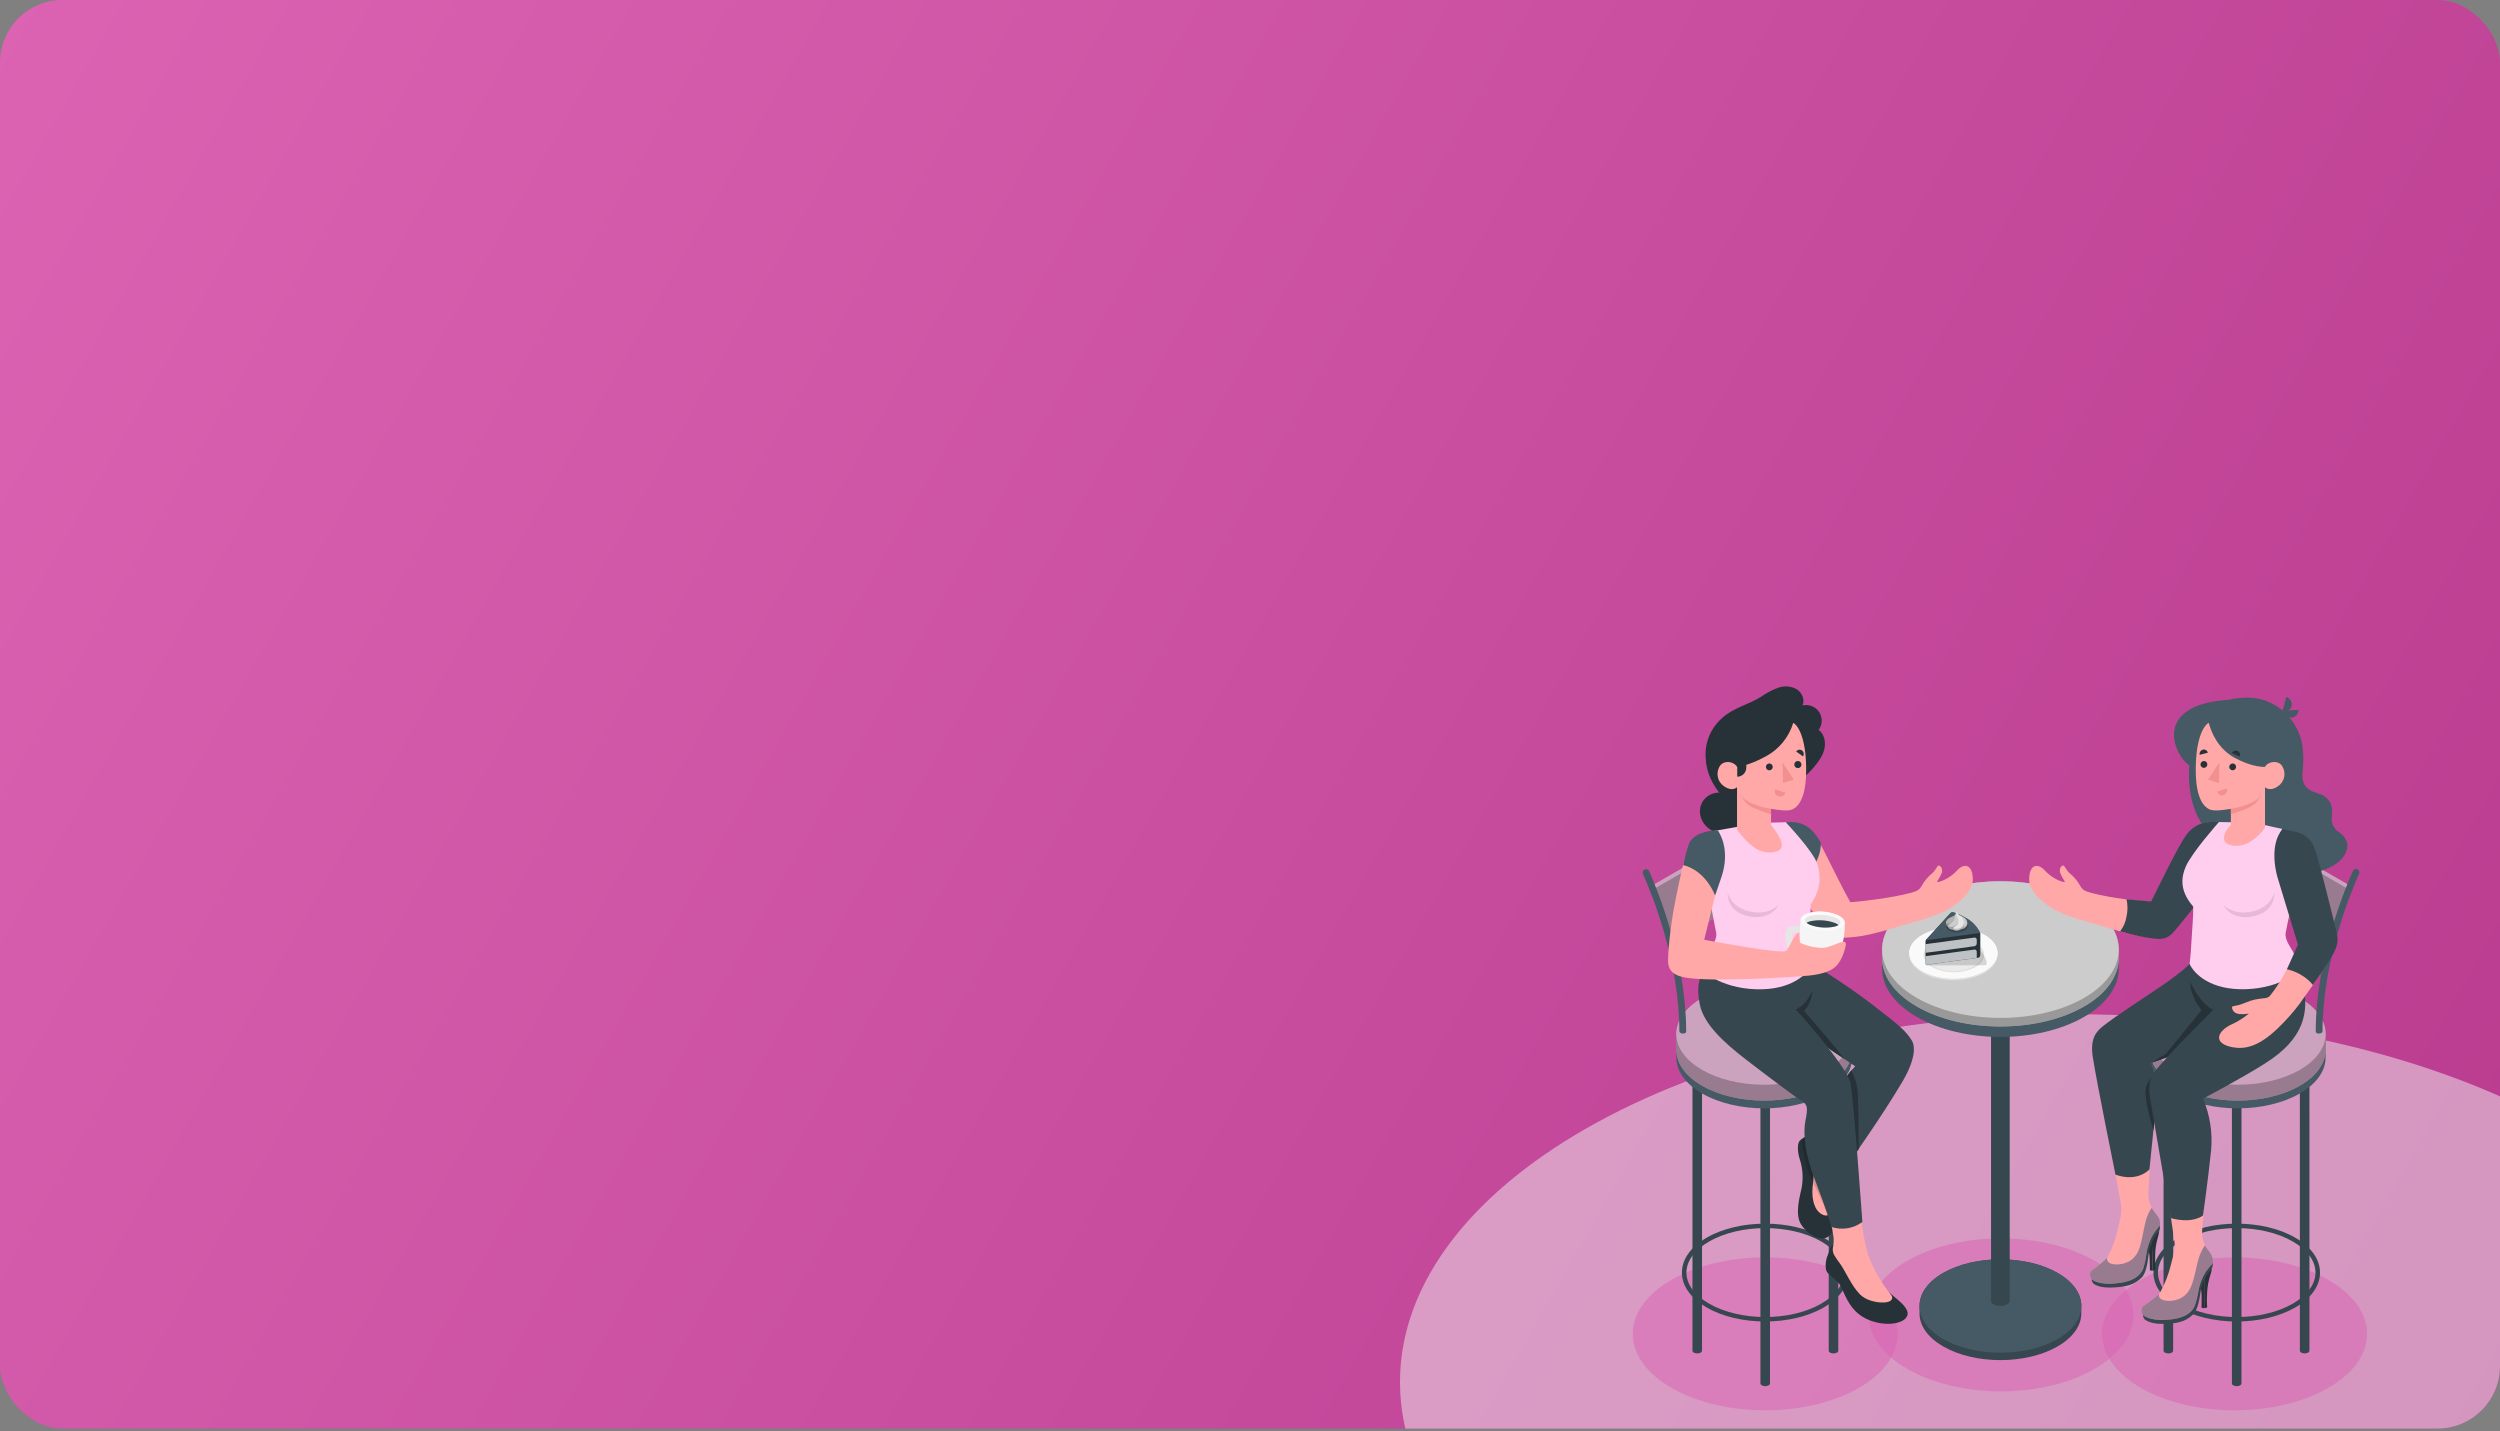 <svg width="800" height="458" viewBox="0 0 800 458" fill="none" xmlns="http://www.w3.org/2000/svg">
<rect x="0" y="0" width="800" height="458" fill="#808080" stroke="none"/>
<g clip-path="url(#clip0_1884_24915)">
<rect width="800" height="457.143" rx="20" fill="url(#paint0_linear_1884_24915)"/>
<path opacity="0.5" d="M664 560C783.293 560 880 507.298 880 442.286C880 377.274 783.293 324.572 664 324.572C544.706 324.572 448 377.274 448 442.286C448 507.298 544.706 560 664 560Z" fill="#F0F0F0"/>
<path opacity="0.5" d="M564.868 451.301C588.28 451.301 607.259 440.346 607.259 426.832C607.259 413.318 588.28 402.363 564.868 402.363C541.456 402.363 522.477 413.318 522.477 426.832C522.477 440.346 541.456 451.301 564.868 451.301Z" fill="#DA62B2"/>
<path opacity="0.5" d="M715.061 451.301C738.473 451.301 757.453 440.346 757.453 426.832C757.453 413.318 738.473 402.363 715.061 402.363C691.649 402.363 672.67 413.318 672.67 426.832C672.67 440.346 691.649 451.301 715.061 451.301Z" fill="#DA62B2"/>
<path opacity="0.5" d="M640.298 445.225C663.71 445.225 682.689 434.27 682.689 420.756C682.689 407.242 663.71 396.287 640.298 396.287C616.885 396.287 597.906 407.242 597.906 420.756C597.906 434.27 616.885 445.225 640.298 445.225Z" fill="#DA62B2"/>
<path d="M658.45 407.343C648.336 401.543 631.936 401.543 621.822 407.343C616.747 410.243 614.246 414.086 614.246 417.914C614.246 418.313 614.246 420.009 614.246 420.466C614.319 424.236 616.842 427.984 621.815 430.855C631.929 436.699 648.329 436.699 658.443 430.855C663.438 427.955 665.961 424.2 666.019 420.415V417.856C665.997 414.05 663.474 410.251 658.45 407.343Z" fill="#37474F"/>
<path d="M621.824 428.484C611.717 422.648 611.717 413.179 621.824 407.343C631.931 401.507 648.338 401.543 658.452 407.343C668.565 413.143 668.558 422.648 658.452 428.484C648.345 434.321 631.938 434.328 621.824 428.484Z" fill="#455A64"/>
<path d="M643.109 416.036V321.857H637.135V416.036C637.118 416.325 637.191 416.613 637.344 416.858C637.497 417.104 637.724 417.295 637.991 417.406C638.647 417.739 639.372 417.912 640.108 417.912C640.844 417.912 641.569 417.739 642.225 417.406C642.498 417.301 642.731 417.112 642.89 416.865C643.049 416.619 643.126 416.329 643.109 416.036Z" fill="#37474F"/>
<path d="M666.905 291.748C652.122 283.214 628.154 283.214 613.371 291.748C605.975 296.018 602.285 301.608 602.285 307.205V309.96C602.285 315.55 605.975 321.147 613.371 325.41C628.154 333.95 652.122 333.95 666.905 325.41C674.3 321.147 677.991 315.55 677.991 309.96V307.205C677.991 301.608 674.3 296.018 666.905 291.748Z" fill="#455A64"/>
<path d="M666.905 288.413C652.122 279.879 628.154 279.879 613.371 288.413C605.975 292.683 602.285 298.273 602.285 303.87V306.618C602.285 312.215 605.975 317.805 613.371 322.075C628.154 330.608 652.122 330.608 666.905 322.075C674.3 317.805 677.991 312.215 677.991 306.618V303.87C677.991 298.273 674.3 292.683 666.905 288.413Z" fill="white"/>
<path opacity="0.4" d="M666.905 288.413C652.122 279.879 628.154 279.879 613.371 288.413C605.975 292.683 602.285 298.273 602.285 303.87V306.618C602.285 312.215 605.975 317.805 613.371 322.075C628.154 330.608 652.122 330.608 666.905 322.075C674.3 317.805 677.991 312.215 677.991 306.618V303.87C677.991 298.273 674.3 292.683 666.905 288.413Z" fill="black"/>
<path opacity="0.5" d="M640.137 325.729C661.047 325.729 677.997 315.942 677.997 303.87C677.997 291.797 661.047 282.011 640.137 282.011C619.228 282.011 602.277 291.797 602.277 303.87C602.277 315.942 619.228 325.729 640.137 325.729Z" fill="white"/>
<path d="M635.062 299.774C629.552 296.591 620.627 296.591 615.117 299.774V299.201C612.217 300.861 610.868 303.065 610.999 305.248C610.868 307.423 612.239 309.598 615.117 311.287C620.627 314.47 629.552 314.47 635.062 311.287C640.572 308.104 640.594 302.949 635.062 299.774Z" fill="#E0E0E0"/>
<path d="M635.062 299.201C640.572 302.376 640.572 307.538 635.062 310.714C629.552 313.889 620.627 313.897 615.117 310.714C609.607 307.531 609.607 302.376 615.117 299.201C620.627 296.025 629.574 296.018 635.062 299.201Z" fill="white"/>
<path d="M635.062 299.201C640.572 302.376 640.572 307.538 635.062 310.714C629.552 313.889 620.627 313.897 615.117 310.714C609.607 307.531 609.607 302.376 615.117 299.201C620.627 296.025 629.574 296.018 635.062 299.201Z" fill="#FAFAFA"/>
<path d="M618.387 301.572C614.603 303.747 614.603 307.299 618.387 309.489C622.172 311.678 628.305 311.664 632.09 309.489C635.874 307.314 635.874 303.761 632.09 301.572C628.305 299.382 622.136 299.389 618.387 301.572Z" fill="#E0E0E0"/>
<path d="M618.815 301.84C615.291 303.877 615.291 307.183 618.815 309.221C622.338 311.258 628.058 311.258 631.589 309.221C635.12 307.183 635.12 303.877 631.589 301.84C628.058 299.803 622.345 299.803 618.815 301.84Z" fill="#EBEBEB"/>
<path opacity="0.15" d="M616.168 308.162C616.168 308.539 616.204 308.945 616.559 308.945L635.047 308.879C635.816 308.879 635.924 308.401 635.562 307.226C635.199 306.052 633.206 302.477 630.139 301.803L616.168 308.162Z" fill="black"/>
<path d="M616.168 301.209V308.307C616.169 308.364 616.181 308.421 616.205 308.473C616.229 308.525 616.264 308.571 616.307 308.609C616.35 308.646 616.401 308.674 616.455 308.691C616.51 308.708 616.568 308.713 616.625 308.706L632.974 306.487C633.175 306.457 633.36 306.356 633.493 306.202C633.626 306.047 633.699 305.85 633.699 305.646V298.766C633.697 298.704 633.681 298.644 633.654 298.589C633.626 298.534 633.587 298.485 633.539 298.447L625.158 292.19C625 292.069 624.802 292.011 624.603 292.028C624.405 292.046 624.22 292.137 624.085 292.284L616.342 300.745C616.231 300.874 616.17 301.039 616.168 301.209Z" fill="#263238"/>
<path d="M628.907 293.589C627.73 292.91 626.489 292.349 625.202 291.914C625.02 291.855 624.826 291.848 624.641 291.896C624.456 291.943 624.288 292.043 624.158 292.182L616.313 300.759C616.302 300.77 616.294 300.785 616.292 300.8C616.289 300.816 616.292 300.832 616.299 300.846C616.307 300.86 616.319 300.871 616.333 300.877C616.347 300.884 616.363 300.886 616.379 300.883L633.416 298.577C633.706 298.577 633.706 298.737 633.706 298.737C633.705 298.604 633.678 298.474 633.627 298.352C632.594 296.307 630.942 294.64 628.907 293.589Z" fill="#455A64"/>
<g opacity="0.7">
<path d="M616.611 308.698L632.561 306.523V304.544C632.563 304.445 632.544 304.348 632.504 304.258C632.465 304.168 632.406 304.088 632.332 304.024C632.258 303.96 632.17 303.912 632.076 303.886C631.981 303.859 631.882 303.853 631.785 303.869L616.168 305.972V308.299C616.166 308.356 616.176 308.413 616.197 308.466C616.219 308.518 616.253 308.565 616.295 308.603C616.337 308.642 616.388 308.67 616.442 308.686C616.497 308.703 616.554 308.707 616.611 308.698Z" fill="white"/>
<path d="M631.785 302.789C631.997 302.757 632.192 302.65 632.334 302.489C632.476 302.327 632.556 302.12 632.56 301.905V300.701C632.563 300.603 632.544 300.506 632.504 300.416C632.464 300.326 632.405 300.246 632.331 300.182C632.257 300.117 632.17 300.07 632.075 300.043C631.981 300.017 631.882 300.011 631.785 300.027L616.168 302.13V304.906L631.785 302.789Z" fill="white"/>
</g>
<path opacity="0.2" d="M626.181 298.374C628.107 298.374 629.668 297.471 629.668 296.358C629.668 295.245 628.107 294.343 626.181 294.343C624.255 294.343 622.693 295.245 622.693 296.358C622.693 297.471 624.255 298.374 626.181 298.374Z" fill="black"/>
<path d="M627.037 292.871C627.717 293.108 628.345 293.475 628.886 293.951C629.196 294.237 629.406 294.614 629.487 295.027C629.568 295.44 629.515 295.869 629.335 296.25C629.166 296.58 628.91 296.858 628.595 297.054C628.279 297.249 627.916 297.355 627.545 297.359C627.68 296.639 627.666 295.898 627.501 295.184C627.226 294.089 627.037 292.871 627.037 292.871Z" fill="white"/>
<path opacity="0.2" d="M627.037 292.871C627.717 293.108 628.345 293.475 628.886 293.951C629.196 294.237 629.406 294.614 629.487 295.027C629.568 295.44 629.515 295.869 629.335 296.25C629.166 296.58 628.91 296.858 628.595 297.054C628.279 297.249 627.916 297.355 627.545 297.359C627.68 296.639 627.666 295.898 627.501 295.184C627.226 294.089 627.037 292.871 627.037 292.871Z" fill="black"/>
<path d="M625.637 292.813C625.376 293.183 624.455 293.393 623.839 293.792C623.337 294.034 622.948 294.46 622.751 294.981C622.646 295.285 622.654 295.617 622.772 295.916C622.891 296.215 623.112 296.462 623.396 296.612C624.121 296.938 625.484 295.822 625.637 295.416C625.71 294.55 625.71 293.679 625.637 292.813Z" fill="#9A4A4D"/>
<path d="M625.637 292.813C625.376 293.183 624.455 293.393 623.839 293.792C623.337 294.034 622.948 294.46 622.751 294.981C622.646 295.285 622.654 295.617 622.772 295.916C622.891 296.215 623.112 296.462 623.396 296.612C624.121 296.938 625.484 295.822 625.637 295.416C625.71 294.55 625.71 293.679 625.637 292.813Z" fill="white"/>
<path opacity="0.3" d="M625.637 292.813C625.376 293.183 624.455 293.393 623.839 293.792C623.337 294.034 622.948 294.46 622.751 294.981C622.646 295.285 622.654 295.617 622.772 295.916C622.891 296.215 623.112 296.462 623.396 296.612C624.121 296.938 625.484 295.822 625.637 295.416C625.71 294.55 625.71 293.679 625.637 292.813Z" fill="black"/>
<path d="M626.043 292.132C625.873 292.27 625.74 292.45 625.659 292.655C625.578 292.859 625.55 293.081 625.579 293.299C625.62 293.733 625.524 294.168 625.304 294.544C625.084 294.92 624.752 295.217 624.354 295.394C623.245 295.989 623.114 296.576 623.702 297.091C624.084 297.395 624.572 297.536 625.057 297.482C625.057 297.482 626.696 297.105 627.037 295.873C627.377 294.64 626.732 292.676 626.043 292.132Z" fill="white"/>
<path opacity="0.2" d="M626.043 292.132C625.873 292.27 625.74 292.45 625.659 292.655C625.578 292.859 625.55 293.081 625.579 293.299C625.62 293.733 625.524 294.168 625.304 294.544C625.084 294.92 624.752 295.217 624.354 295.394C623.245 295.989 623.114 296.576 623.702 297.091C624.084 297.395 624.572 297.536 625.057 297.482C625.057 297.482 626.696 297.105 627.037 295.873C627.377 294.64 626.732 292.676 626.043 292.132Z" fill="black"/>
<path d="M626.18 297.838C625.114 297.838 624.679 297.374 625.18 296.765C625.426 296.46 625.868 296.337 626.151 296.04C626.468 295.727 626.668 295.315 626.717 294.872C626.811 293.777 625.491 292.646 626.26 291.689C626.347 292.211 626.564 292.509 627.333 293.139C627.82 293.536 628.172 294.074 628.341 294.679C628.51 295.284 628.487 295.927 628.275 296.518C628.069 296.9 627.768 297.221 627.401 297.453C627.034 297.684 626.613 297.816 626.18 297.838Z" fill="white"/>
<path opacity="0.1" d="M626.18 297.838C625.114 297.838 624.679 297.374 625.18 296.765C625.426 296.46 625.868 296.337 626.151 296.04C626.468 295.727 626.668 295.315 626.717 294.872C626.811 293.777 625.491 292.646 626.26 291.689C626.347 292.211 626.564 292.509 627.333 293.139C627.82 293.536 628.172 294.074 628.341 294.679C628.51 295.284 628.487 295.927 628.275 296.518C628.069 296.9 627.768 297.221 627.401 297.453C627.034 297.684 626.613 297.816 626.18 297.838Z" fill="black"/>
<path opacity="0.2" d="M628.399 296.743C628.521 296.348 628.54 295.929 628.457 295.525C628.374 295.92 628.175 296.281 627.886 296.563C627.597 296.844 627.23 297.033 626.833 297.105C626.481 297.212 626.112 297.252 625.745 297.221C625.325 297.221 625.086 297.025 625.107 296.866L625.158 296.786L625.231 296.706L625.267 296.67L625.361 296.598H625.405L625.6 296.474L625.912 296.271L625.963 296.228C625.993 296.208 626.02 296.183 626.043 296.155L626.108 296.083C626.144 296.044 626.178 296.003 626.209 295.96L626.26 295.902C626.288 295.871 626.313 295.837 626.333 295.8C626.362 295.761 626.388 295.72 626.412 295.677C626.473 295.574 626.521 295.464 626.557 295.351C626.562 295.329 626.562 295.307 626.557 295.285C626.299 295.79 625.859 296.176 625.325 296.366C624.869 296.565 624.363 296.621 623.875 296.525C623.418 296.46 623.404 296.206 623.404 296.177C623.631 295.904 623.916 295.684 624.237 295.532C624.416 295.44 624.584 295.328 624.738 295.198C624.548 295.319 624.343 295.414 624.129 295.481C623.781 295.584 623.417 295.621 623.056 295.59C622.65 295.503 622.584 295.307 622.65 295.024C622.651 295.056 622.651 295.087 622.65 295.119C622.545 295.423 622.552 295.754 622.671 296.054C622.789 296.353 623.01 296.6 623.295 296.75C623.353 296.939 623.467 297.106 623.621 297.228C624.004 297.532 624.491 297.673 624.977 297.62C625.126 297.759 625.304 297.862 625.499 297.924C625.693 297.985 625.899 298.003 626.101 297.975C626.59 297.944 627.062 297.778 627.464 297.497C627.862 297.497 628.251 297.38 628.583 297.161C628.916 296.942 629.177 296.63 629.334 296.264C629.482 295.966 629.548 295.632 629.523 295.3C629.509 295.628 629.393 295.943 629.192 296.201C628.99 296.46 628.713 296.649 628.399 296.743Z" fill="black"/>
<path d="M717.273 442.586V349.401H714.213V442.586C714.201 442.738 714.238 442.89 714.317 443.02C714.396 443.151 714.515 443.252 714.655 443.311C714.992 443.484 715.365 443.575 715.743 443.575C716.121 443.575 716.494 443.484 716.83 443.311C716.971 443.252 717.089 443.151 717.169 443.02C717.248 442.89 717.285 442.738 717.273 442.586Z" fill="#37474F"/>
<path d="M739.022 432.117V342.796H735.956V432.117C735.943 432.268 735.978 432.42 736.056 432.55C736.134 432.68 736.251 432.782 736.391 432.842C736.729 433.01 737.101 433.098 737.478 433.098C737.855 433.098 738.228 433.01 738.566 432.842C738.709 432.786 738.83 432.685 738.913 432.554C738.995 432.424 739.033 432.271 739.022 432.117Z" fill="#37474F"/>
<path d="M692.34 432.117V342.796H695.406V432.117C695.419 432.268 695.384 432.42 695.306 432.55C695.228 432.68 695.111 432.782 694.971 432.842C694.634 433.01 694.261 433.098 693.884 433.098C693.507 433.098 693.134 433.01 692.796 432.842C692.653 432.786 692.532 432.685 692.449 432.554C692.367 432.424 692.329 432.271 692.34 432.117Z" fill="#37474F"/>
<path d="M735.95 321.865C724.959 315.521 707.145 315.521 696.154 321.865C690.659 325.033 687.918 329.195 687.918 333.349V338.424C687.918 342.586 690.659 346.74 696.154 349.915C707.145 356.259 724.959 356.259 735.95 349.915C741.445 346.74 744.186 342.586 744.186 338.424V333.349C744.186 329.195 741.445 325.033 735.95 321.865Z" fill="#455A64"/>
<path d="M735.95 319.385C724.959 313.041 707.145 313.041 696.154 319.385C690.659 322.554 687.918 326.715 687.918 330.869V335.945C687.918 340.106 690.659 344.26 696.154 347.436C707.145 353.78 724.959 353.78 735.95 347.436C741.445 344.26 744.186 340.106 744.186 335.945V330.869C744.186 326.715 741.445 322.554 735.95 319.385Z" fill="#FFCDEE"/>
<path opacity="0.4" d="M735.95 319.385C724.959 313.041 707.145 313.041 696.154 319.385C690.659 322.554 687.918 326.715 687.918 330.869V335.945C687.918 340.106 690.659 344.26 696.154 347.436C707.145 353.78 724.959 353.78 735.95 347.436C741.445 344.26 744.186 340.106 744.186 335.945V330.869C744.186 326.715 741.445 322.554 735.95 319.385Z" fill="black"/>
<path opacity="0.5" d="M716.048 347.117C731.588 347.117 744.185 339.843 744.185 330.87C744.185 321.896 731.588 314.622 716.048 314.622C700.508 314.622 687.91 321.896 687.91 330.87C687.91 339.843 700.508 347.117 716.048 347.117Z" fill="#FFCDEE"/>
<path d="M715.75 422.881C708.985 422.881 702.228 421.394 697.081 418.422C691.955 415.464 689.105 411.491 689.105 407.228C689.105 402.965 691.933 398.984 697.081 396.026C707.376 390.081 724.123 390.081 734.426 396.026C739.544 398.984 742.401 402.965 742.401 407.228C742.401 411.491 739.573 415.464 734.426 418.422C729.278 421.38 722.514 422.881 715.75 422.881ZM697.806 417.167C707.702 422.881 723.804 422.881 733.701 417.167C738.355 414.478 740.951 410.947 740.951 407.228C740.951 403.508 738.384 399.977 733.701 397.28C723.804 391.567 707.702 391.567 697.806 397.28C693.144 399.97 690.555 403.501 690.555 407.228C690.555 410.954 693.122 414.478 697.806 417.167Z" fill="#37474F"/>
<path d="M718.557 316.637C718.006 316.637 717.404 316.376 717.353 315.811C715.026 289.761 721.022 266.191 723.342 260.964C723.491 260.701 723.732 260.503 724.018 260.408C724.305 260.313 724.617 260.327 724.893 260.449C725.026 260.507 725.145 260.591 725.244 260.696C725.344 260.8 725.422 260.924 725.473 261.059C725.524 261.194 725.548 261.338 725.543 261.482C725.538 261.626 725.505 261.768 725.444 261.899C722.842 267.75 717.469 291.567 719.644 315.775C719.644 316.246 719.253 316.594 718.658 316.652L718.557 316.637Z" fill="#455A64"/>
<path d="M752.836 283.94L723.516 267.011L722.32 267.736C720.806 273.642 719.683 279.641 718.956 285.694C718.936 285.837 718.96 285.982 719.023 286.111C719.086 286.24 719.187 286.347 719.311 286.419L746.057 301.862L747.253 301.137C748.812 294.561 752.836 283.94 752.836 283.94Z" fill="#FFCDEE"/>
<path opacity="0.4" d="M752.836 283.94L723.516 267.011L722.32 267.736C720.806 273.642 719.683 279.641 718.956 285.694C718.936 285.837 718.96 285.982 719.023 286.111C719.086 286.24 719.187 286.347 719.311 286.419L746.057 301.862L747.253 301.137C748.812 294.561 752.836 283.94 752.836 283.94Z" fill="black"/>
<path opacity="0.5" d="M722.34 267.707L723.536 267.011L752.834 283.925L751.645 284.621L722.34 267.707Z" fill="#FFCDEE"/>
<path d="M742.119 330.746C741.517 330.746 741.031 330.529 741.031 330.123C741.031 307.234 750.123 284.998 752.907 278.734C752.963 278.601 753.045 278.48 753.149 278.378C753.252 278.277 753.375 278.198 753.509 278.144C753.644 278.091 753.788 278.065 753.932 278.068C754.077 278.071 754.22 278.103 754.352 278.162C754.484 278.221 754.603 278.305 754.702 278.411C754.801 278.516 754.878 278.641 754.929 278.776C754.979 278.912 755.002 279.056 754.996 279.201C754.99 279.346 754.955 279.488 754.893 279.619C752.153 285.788 743.185 307.662 743.206 330.123C743.206 330.34 742.721 330.746 742.119 330.746Z" fill="#455A64"/>
<path d="M749.447 267.061C748.875 266.539 748.186 266.148 747.62 265.611C746.818 264.84 746.306 263.816 746.17 262.711C746.025 261.486 746.344 260.253 746.265 259.028C746.198 258.228 745.962 257.452 745.574 256.749C745.185 256.047 744.652 255.435 744.01 254.954C742.596 253.888 740.82 253.808 739.326 252.924C738.398 252.397 737.653 251.597 737.195 250.633C736.743 249.379 736.623 248.031 736.847 246.718C737.169 243.921 737.127 241.094 736.724 238.307C736.15 235.095 734.734 232.093 732.62 229.607C730.877 227.479 728.654 225.794 726.133 224.691C723.612 223.589 720.866 223.099 718.12 223.263L716.619 223.372C714.168 223.539 711.782 224.231 709.623 225.402L708.84 225.852C708.794 225.887 708.746 225.919 708.695 225.946C708.419 226.113 708.151 226.294 707.883 226.483C707.614 226.671 707.353 226.874 707.092 227.084C704.127 229.47 702.924 232.703 702.017 236.509C700.328 242.628 699.451 251.561 702.431 259.376C704.279 264.227 707.854 268.272 711.493 271.252C720.773 278.879 737.282 282.852 747.084 276.726C750.535 274.558 752.927 270.222 749.447 267.061Z" fill="#455A64"/>
<path d="M713.364 223.93C705.287 224.401 698.088 226.627 696.123 232.297C694.159 237.966 699.067 245.347 702.01 245.347C706.194 245.34 713.364 223.93 713.364 223.93Z" fill="#455A64"/>
<path d="M705.39 418.632L704.498 418.487C704.498 415.674 704.716 413.107 704.049 411.773L705.39 408.351V418.632Z" fill="#263238"/>
<path d="M707.819 405.894C707.579 407.815 706.448 409.765 706.289 413.557C706.167 415.171 706.167 416.793 706.289 418.407L705.354 418.632V408.351L707.819 405.894Z" fill="#263238"/>
<path d="M685.705 420.771C685.752 421.291 685.957 421.784 686.292 422.184C686.771 422.561 688.286 423.837 693.238 423.634C698.19 423.431 699.937 422.257 701.663 420.734C703.388 419.212 703.91 415.188 704.2 413.281C704.766 409.598 706.375 407.691 707.825 405.857C708.076 405.249 708.141 404.581 708.014 403.936C708.014 403.936 703.932 403.624 702.069 408.119C700.205 412.614 698.712 417.834 694.688 418.994C691.741 419.803 688.738 420.397 685.705 420.771Z" fill="#37474F"/>
<path d="M688.302 416.515C686.765 417.791 685.612 418.349 685.713 419.56C685.815 420.77 687.091 421.343 688.113 421.677C690.52 422.452 693.282 422.206 695.718 421.822C698.154 421.437 700.895 420.372 701.982 418.052C702.27 417.372 702.479 416.662 702.606 415.935C702.99 413.524 703.662 411.168 704.607 408.916C704.989 407.971 705.463 407.066 706.021 406.212C706.681 405.306 707.471 404.32 707.616 403.167C707.732 402.21 707.021 400.84 706.086 399.361C705.026 397.701 704.535 395.742 704.687 393.778L705.412 385.078L694.37 387.478L695.82 397.251C696.197 399.81 695.225 402.507 694.624 404.958C693.952 407.687 692.954 410.326 691.651 412.817C691.344 413.458 690.948 414.054 690.477 414.586C689.798 415.279 689.071 415.924 688.302 416.515Z" fill="#FFA8A7"/>
<path d="M707.435 401.173C706.833 400.216 706.101 399.484 705.601 398.498C705.109 399.112 704.709 399.793 704.411 400.521C703.114 402.971 702.795 406.85 701.511 410.671C700.554 413.571 699.017 415.021 696.929 415.797C695.622 416.261 694.218 416.391 692.848 416.174C690.288 415.768 690.926 413.933 690.926 413.933C690.317 414.738 687.519 416.834 685.974 417.863C684.996 418.516 685.112 419.937 685.713 420.763C686.438 421.394 688.824 422.938 694.979 422.177C700.446 421.495 701.772 419.009 702.309 417.885C702.885 416.237 703.3 414.537 703.549 412.81C703.891 410.906 704.576 409.081 705.571 407.423C705.685 407.228 705.808 407.039 705.941 406.857C706.318 406.321 706.761 405.734 707.261 405.154C707.652 404.697 707.986 404.487 708.08 404.052C708.168 403.553 708.156 403.042 708.045 402.548C707.934 402.054 707.727 401.587 707.435 401.173Z" fill="#FFCDEE"/>
<path opacity="0.4" d="M707.435 401.173C706.833 400.216 706.101 399.484 705.601 398.498C705.109 399.112 704.709 399.793 704.411 400.521C703.114 402.971 702.795 406.85 701.511 410.671C700.554 413.571 699.017 415.021 696.929 415.797C695.622 416.261 694.218 416.391 692.848 416.174C690.288 415.768 690.926 413.933 690.926 413.933C690.317 414.738 687.519 416.834 685.974 417.863C684.996 418.516 685.112 419.937 685.713 420.763C686.438 421.394 688.824 422.938 694.979 422.177C700.446 421.495 701.772 419.009 702.309 417.885C702.885 416.237 703.3 414.537 703.549 412.81C703.891 410.906 704.576 409.081 705.571 407.423C705.685 407.228 705.808 407.039 705.941 406.857C706.318 406.321 706.761 405.734 707.261 405.154C707.652 404.697 707.986 404.487 708.08 404.052C708.168 403.553 708.156 403.042 708.045 402.548C707.934 402.054 707.727 401.587 707.435 401.173Z" fill="black"/>
<path d="M688.874 406.633L687.975 406.51C687.896 403.704 688.033 401.13 687.33 399.818L688.57 396.359L688.874 406.633Z" fill="#263238"/>
<path d="M690.963 393.829C690.782 395.75 689.701 397.737 689.658 401.536C689.583 403.151 689.629 404.77 689.796 406.379L688.875 406.633L688.57 396.359L690.963 393.829Z" fill="#263238"/>
<path d="M669.291 409.366C669.353 409.886 669.573 410.374 669.922 410.765C670.408 411.128 671.959 412.302 676.896 411.969C681.834 411.635 683.566 410.461 685.241 408.902C686.916 407.343 687.329 403.298 687.561 401.384C688.018 397.686 689.541 395.729 690.962 393.858C691.197 393.245 691.242 392.576 691.092 391.937C691.092 391.937 687.003 391.741 685.292 396.287C683.581 400.833 682.218 406.096 678.23 407.387C675.303 408.264 672.315 408.925 669.291 409.366Z" fill="#37474F"/>
<path d="M671.764 405.016C670.264 406.336 669.125 406.923 669.27 408.127C669.415 409.33 670.72 409.874 671.721 410.171C674.157 410.896 676.905 410.555 679.326 410.106C681.748 409.656 684.466 408.482 685.481 406.155C685.751 405.466 685.939 404.748 686.04 404.016C686.358 401.596 686.964 399.223 687.845 396.947C688.196 395.99 688.64 395.069 689.172 394.199C689.81 393.271 690.578 392.263 690.68 391.111C690.774 390.146 690.02 388.798 689.049 387.355V387.319C687.939 385.695 687.391 383.752 687.49 381.787L687.939 373.036L676.977 375.755L678.703 385.477C679.159 388.029 678.26 390.755 677.731 393.22C677.143 395.981 676.22 398.659 674.983 401.196C674.698 401.844 674.322 402.45 673.867 402.994C673.214 403.716 672.512 404.392 671.764 405.016Z" fill="#FFA8A7"/>
<path d="M690.44 389.117C689.759 388.278 689.123 387.405 688.534 386.5C688.058 387.124 687.677 387.815 687.403 388.551C686.177 391.031 685.953 394.924 684.807 398.796C683.937 401.696 682.444 403.247 680.385 404.052C679.089 404.555 677.688 404.724 676.31 404.545C673.736 404.212 674.316 402.37 674.316 402.37C673.729 403.196 671.003 405.379 669.488 406.445C668.523 407.119 668.676 408.54 669.306 409.345C670.031 409.954 672.482 411.433 678.608 410.49C684.053 409.656 685.307 407.126 685.815 405.988C686.342 404.318 686.706 402.602 686.902 400.862C687.187 398.951 687.819 397.108 688.766 395.424C688.889 395.214 689.005 395.018 689.121 394.844C689.483 394.301 689.911 393.699 690.397 393.104C690.774 392.64 691.071 392.423 691.18 391.981C691.251 391.478 691.222 390.966 691.096 390.475C690.969 389.984 690.746 389.522 690.44 389.117Z" fill="#FFCDEE"/>
<path opacity="0.4" d="M690.44 389.117C689.759 388.278 689.123 387.405 688.534 386.5C688.058 387.124 687.677 387.815 687.403 388.551C686.177 391.031 685.953 394.924 684.807 398.796C683.937 401.696 682.444 403.247 680.385 404.052C679.089 404.555 677.688 404.724 676.31 404.545C673.736 404.212 674.316 402.37 674.316 402.37C673.729 403.196 671.003 405.379 669.488 406.445C668.523 407.119 668.676 408.54 669.306 409.345C670.031 409.954 672.482 411.433 678.608 410.49C684.053 409.656 685.307 407.126 685.815 405.988C686.342 404.318 686.706 402.602 686.902 400.862C687.187 398.951 687.819 397.108 688.766 395.424C688.889 395.214 689.005 395.018 689.121 394.844C689.483 394.301 689.911 393.699 690.397 393.104C690.774 392.64 691.071 392.423 691.18 391.981C691.251 391.478 691.222 390.966 691.096 390.475C690.969 389.984 690.746 389.522 690.44 389.117Z" fill="black"/>
<path d="M736.724 313.81C735.979 310.742 734.838 307.783 733.331 305.008C722.826 310.004 712.27 309.859 701.685 306.458C702.062 307.611 699.176 310.308 691.535 315.593C685.995 319.414 677.353 324.881 673.119 328.245C670.944 329.949 668.733 332.145 669.697 338.308C671.002 346.653 676.947 375.885 676.947 375.885C684.139 378.445 687.822 374.196 687.822 374.196C687.822 374.196 688.953 363.06 689.867 354.091C690.781 345.123 688.228 340.15 688.228 340.15C688.228 340.15 709.116 332.675 717.272 330.993C730.932 328.165 738.522 326.447 736.724 313.81Z" fill="#37474F"/>
<path d="M700.917 314.274C700.917 314.274 704.107 321.386 708.319 323.134L693.544 338.315L688.266 340.164L693.145 337.17L704.477 323.221C704.477 323.221 700.874 319.175 700.917 314.274Z" fill="#263238"/>
<path d="M686.982 353.28C687.537 356.142 688.251 358.971 689.12 361.755C689.381 359.225 689.65 356.578 689.903 354.099C690.181 351.515 690.166 348.907 689.86 346.327L688.475 344.797C686.88 346.899 685.967 348.154 686.982 353.28Z" fill="#263238"/>
<path d="M736.753 313.984C736.757 313.926 736.757 313.868 736.753 313.81C736.007 310.742 734.866 307.783 733.359 305.008C722.854 310.004 712.298 309.859 701.713 306.458C701.553 307.698 701.865 310.083 702.438 312.788C703.939 320.64 708.289 323.134 708.289 323.134C701.959 329.347 693.361 338.127 689.438 342.948C688.358 344.289 687.314 347.052 687.945 350.923C689.315 359.261 694.622 389.798 694.622 389.798C701.836 391.734 704.975 388.935 704.975 388.935C704.975 388.935 706.65 376.973 707.564 368.004C708.058 362.394 707.169 356.748 704.975 351.561C704.975 351.561 717.511 344.971 725.073 340.135C736.927 332.573 739.348 324.257 736.753 313.984Z" fill="#37474F"/>
<path d="M709.167 263.124C703.164 262.936 700.568 265.125 696.791 272.549C693.847 278.35 690.926 284.483 688.497 288.71C682.646 288.268 671.604 286.745 667.522 285.172C666.761 284.878 666.13 284.319 665.746 283.599C664.864 281.97 663.666 280.533 662.223 279.372C661.041 278.321 660.773 276.95 660.185 276.979C659.598 277.008 658.909 277.936 659.221 279.27C659.661 280.299 660.193 281.287 660.809 282.221C659.852 282.417 656.531 280.945 654.45 278.654C651.688 275.609 649.035 277.088 649.375 282.17C649.484 283.99 652.08 288.608 659.047 291.929C661.69 293.081 664.42 294.024 667.211 294.749C674.461 296.874 681.646 299.259 686.88 299.788C690.94 300.201 693.173 300.513 696.117 297.251C704.665 287.637 707.956 278.864 711.675 272.6L709.167 263.124Z" fill="#FFA8A7"/>
<path d="M710.067 263.059C706.55 262.835 704.056 263.284 701.975 264.821C699.895 266.358 699.075 267.83 696.98 271.535C694.885 275.239 688.367 288.493 688.367 288.493L680.501 287.768C680.894 289.556 680.894 291.409 680.501 293.198C680.244 294.965 679.527 296.633 678.42 298.034C678.42 298.034 683.437 299.484 686.808 299.991C691.564 300.716 693.239 301.035 696.088 297.657C698.938 294.278 709.443 281.04 709.443 281.04L710.067 263.059Z" fill="#37474F"/>
<path d="M732.548 302.507C731.924 301.514 731.156 299.737 731.424 298.461C731.83 296.584 732.874 291.03 732.874 291.03L730.916 282.765C730.523 281.431 730.218 280.072 730.003 278.698C729.01 275.123 728.125 268.772 730.394 265.285L726.139 264.342C722.119 263.395 717.992 262.98 713.864 263.11L710.051 263.059C710.051 263.059 701.249 272.97 699.4 277.414C698.342 279.974 696.971 284.599 701.8 290.051C701.931 293.147 701.401 298.222 701.3 300.687C701.198 303.152 700.974 306.168 700.662 308.445C702.112 311.635 707.339 316.906 718.686 316.543C730.445 316.166 736.086 310.293 736.086 310.293C735.284 307.542 734.093 304.92 732.548 302.507Z" fill="#FFCDEE"/>
<path opacity="0.1" d="M711.43 289.536C711.43 289.536 714.446 293.009 720.579 291.711C726.713 290.414 727.742 285.737 727.742 285.737C727.742 285.737 728.344 291.711 721.014 293.212C713.684 294.713 711.43 289.536 711.43 289.536Z" fill="black"/>
<path d="M747.585 299.89C746.469 294.764 744.156 285.955 741.829 276.82C739.313 266.945 736.986 266.858 730.954 265.742C726.415 271.303 730.954 284.295 730.954 284.295L736.137 302.239C732.86 308.039 730.156 314.107 726.357 318.682C725.705 319.472 724.53 319.407 723.508 319.552C720.775 319.842 719.752 320.422 717.367 321.306C715.504 321.995 714.293 321.807 714.257 322.3C714.213 322.93 714.677 324.214 716.432 324.475C717.504 324.577 718.585 324.529 719.644 324.33C717.991 325.727 716.151 326.886 714.177 327.774C709.486 329.949 707.956 333.907 714.445 335.118C718.36 335.843 722.725 334.937 728.75 329.195C731.331 326.748 733.702 324.09 735.84 321.248C741.169 313.832 748.281 304.145 747.585 299.89Z" fill="#FFA8A7"/>
<path d="M730.409 265.285C733.686 265.909 736.347 266.452 737.696 267.46C739.044 268.468 739.871 269.215 741.031 272.535C742.191 275.856 747.251 296.265 747.628 298.041C748.005 299.817 748.592 301.391 746.852 304.842C745.112 308.293 740.117 315.202 740.117 315.202C740.117 315.202 737.601 311.526 731.808 310.163L735.346 302.297L728.821 280.822C728.821 280.822 725.689 270.81 730.409 265.285Z" fill="#37474F"/>
<path d="M731.605 223.039L730.416 227.599C730.712 227.691 731.023 227.723 731.331 227.692C731.639 227.661 731.938 227.568 732.209 227.418C732.48 227.268 732.718 227.065 732.908 226.821C733.098 226.576 733.237 226.296 733.316 225.997C733.465 225.378 733.37 224.726 733.051 224.176C732.733 223.625 732.215 223.218 731.605 223.039Z" fill="#455A64"/>
<path d="M735.521 227.186L730.809 227.36C730.805 227.669 730.863 227.976 730.981 228.261C731.099 228.547 731.274 228.806 731.495 229.022C731.716 229.239 731.979 229.408 732.267 229.519C732.555 229.631 732.863 229.683 733.172 229.672C733.809 229.641 734.409 229.364 734.846 228.901C735.284 228.437 735.526 227.823 735.521 227.186Z" fill="#455A64"/>
<path d="M706.774 231.289C704.831 232.442 702.424 237.328 702.663 247.573C702.866 256.273 705.679 258.404 707.093 259.021C708.507 259.637 711.233 259.26 713.879 258.825V264.03C713.879 264.03 711.45 266.155 711.704 268.547C711.958 270.94 716.996 271.498 720.404 269.164C723.812 266.829 724.805 264.727 724.805 264.727V251.901C724.805 251.901 726.255 253.438 728.821 251.684C729.378 251.331 729.854 250.866 730.221 250.318C730.587 249.771 730.836 249.153 730.95 248.505C731.065 247.856 731.043 247.191 730.886 246.551C730.73 245.911 730.441 245.311 730.039 244.789C728.93 243.476 726.088 243.382 724.725 245.419C724.725 245.419 720.745 245.601 715.119 242.519C709.493 239.438 707.564 234.044 706.774 231.289Z" fill="#FFA8A7"/>
<path d="M713.365 245.39C713.364 245.603 713.426 245.812 713.542 245.99C713.658 246.168 713.824 246.309 714.019 246.394C714.215 246.478 714.43 246.504 714.64 246.467C714.85 246.431 715.044 246.333 715.199 246.187C715.354 246.041 715.462 245.853 715.511 245.646C715.56 245.439 715.547 245.222 715.474 245.022C715.401 244.822 715.27 244.648 715.099 244.522C714.928 244.395 714.723 244.322 714.511 244.31C714.364 244.305 714.219 244.33 714.082 244.381C713.945 244.433 713.82 244.511 713.713 244.612C713.607 244.712 713.521 244.833 713.461 244.966C713.402 245.1 713.369 245.244 713.365 245.39Z" fill="#263238"/>
<path d="M712.639 252.322L709.5 253.322C709.556 253.533 709.655 253.73 709.789 253.901C709.924 254.073 710.092 254.215 710.283 254.32C710.474 254.425 710.684 254.49 710.901 254.512C711.118 254.534 711.337 254.511 711.544 254.446C711.967 254.303 712.317 254.002 712.522 253.605C712.726 253.209 712.768 252.749 712.639 252.322Z" fill="#F28F8F"/>
<path d="M703.889 241.548L706.492 240.867C706.455 240.695 706.385 240.533 706.284 240.39C706.183 240.247 706.054 240.126 705.904 240.035C705.755 239.943 705.589 239.883 705.416 239.858C705.242 239.832 705.066 239.843 704.897 239.888C704.553 239.991 704.26 240.218 704.074 240.524C703.888 240.831 703.822 241.196 703.889 241.548Z" fill="#263238"/>
<path d="M714.221 240.925L716.635 242.106C716.721 241.953 716.774 241.784 716.792 241.61C716.809 241.436 716.791 241.259 716.738 241.092C716.685 240.925 716.599 240.771 716.484 240.638C716.369 240.506 716.228 240.399 716.07 240.323C715.742 240.176 715.371 240.157 715.029 240.268C714.688 240.379 714.4 240.613 714.221 240.925Z" fill="#263238"/>
<path d="M704.156 244.6C704.154 244.815 704.214 245.026 704.331 245.206C704.447 245.386 704.613 245.529 704.81 245.615C705.006 245.702 705.224 245.729 705.435 245.693C705.647 245.656 705.843 245.559 706 245.412C706.156 245.265 706.266 245.076 706.316 244.867C706.366 244.658 706.353 244.44 706.279 244.238C706.206 244.036 706.075 243.861 705.902 243.733C705.73 243.606 705.523 243.532 705.309 243.52C705.162 243.515 705.016 243.539 704.879 243.591C704.742 243.643 704.616 243.721 704.509 243.821C704.402 243.922 704.316 244.042 704.255 244.176C704.195 244.309 704.161 244.454 704.156 244.6Z" fill="#263238"/>
<path d="M710.226 243.977L710.052 250.553L706.586 249.48L710.226 243.977Z" fill="#F28F8F"/>
<path d="M713.88 258.825C716.678 258.456 722.42 256.802 723.305 254.533C722.943 255.682 722.24 256.693 721.289 257.433C719.571 258.883 713.865 260.558 713.865 260.558L713.88 258.825Z" fill="#F28F8F"/>
<path d="M563.338 442.586V349.4H566.405V442.586C566.417 442.737 566.382 442.888 566.304 443.018C566.226 443.148 566.109 443.251 565.97 443.311C565.633 443.482 565.26 443.571 564.882 443.571C564.504 443.571 564.131 443.482 563.794 443.311C563.651 443.254 563.53 443.153 563.448 443.023C563.365 442.893 563.327 442.74 563.338 442.586Z" fill="#37474F"/>
<path d="M541.588 432.117V342.795H544.647V432.117C544.66 432.268 544.625 432.419 544.547 432.549C544.469 432.679 544.352 432.781 544.212 432.842C543.875 433.011 543.502 433.099 543.125 433.099C542.747 433.099 542.375 433.011 542.037 432.842C541.895 432.784 541.776 432.682 541.695 432.552C541.614 432.422 541.577 432.269 541.588 432.117Z" fill="#37474F"/>
<path d="M588.249 432.117V342.795H585.19V432.117C585.178 432.268 585.213 432.419 585.291 432.549C585.369 432.679 585.486 432.781 585.625 432.842C585.963 433.011 586.335 433.099 586.712 433.099C587.09 433.099 587.462 433.011 587.8 432.842C587.942 432.784 588.062 432.682 588.143 432.552C588.223 432.422 588.261 432.269 588.249 432.117Z" fill="#37474F"/>
<path d="M544.668 321.864C555.652 315.52 573.472 315.52 584.464 321.864C589.952 325.033 592.7 329.194 592.692 333.348V338.424C592.692 342.585 589.952 346.739 584.456 349.915C573.472 356.259 555.652 356.259 544.668 349.915C539.172 346.739 536.432 342.585 536.432 338.424V333.348C536.461 329.194 539.172 325.033 544.668 321.864Z" fill="#455A64"/>
<path d="M544.668 319.385C555.652 313.041 573.472 313.041 584.464 319.385C589.952 322.553 592.7 326.715 592.692 330.869V335.944C592.692 340.106 589.952 344.26 584.456 347.435C573.472 353.779 555.652 353.779 544.668 347.435C539.172 344.26 536.432 340.106 536.432 335.944V330.869C536.461 326.715 539.172 322.553 544.668 319.385Z" fill="#FFCDEE"/>
<path opacity="0.4" d="M544.668 319.385C555.652 313.041 573.472 313.041 584.464 319.385C589.952 322.553 592.7 326.715 592.692 330.869V335.944C592.692 340.106 589.952 344.26 584.456 347.435C573.472 353.779 555.652 353.779 544.668 347.435C539.172 344.26 536.432 340.106 536.432 335.944V330.869C536.461 326.715 539.172 322.553 544.668 319.385Z" fill="black"/>
<path opacity="0.5" d="M564.563 347.117C580.103 347.117 592.701 339.842 592.701 330.869C592.701 321.896 580.103 314.622 564.563 314.622C549.023 314.622 536.426 321.896 536.426 330.869C536.426 339.842 549.023 347.117 564.563 347.117Z" fill="#FFCDEE"/>
<path d="M564.866 422.88C558.102 422.88 551.338 421.394 546.19 418.421C541.042 415.449 538.215 411.49 538.215 407.227C538.215 402.964 541.035 398.984 546.19 396.026C556.485 390.081 573.24 390.081 583.535 396.026C588.661 398.984 591.51 402.964 591.51 407.227C591.51 411.49 588.69 415.463 583.535 418.421C578.388 421.394 571.623 422.88 564.866 422.88ZM564.866 392.995C558.341 392.995 551.867 394.445 546.915 397.28C542.26 399.97 539.665 403.501 539.665 407.227C539.665 410.954 542.231 414.477 546.915 417.167C556.811 422.88 572.914 422.88 582.81 417.167C587.465 414.477 590.06 410.946 590.06 407.227C590.06 403.508 587.494 399.977 582.81 397.28C577.866 394.423 571.362 392.995 564.866 392.995Z" fill="#37474F"/>
<path d="M562.054 316.637C562.612 316.637 563.207 316.376 563.257 315.811C565.585 289.761 559.596 266.191 557.269 260.964C557.123 260.7 556.883 260.501 556.597 260.406C556.311 260.31 556 260.326 555.725 260.449C555.592 260.507 555.473 260.591 555.374 260.695C555.274 260.8 555.196 260.923 555.145 261.058C555.094 261.193 555.07 261.337 555.075 261.481C555.08 261.626 555.113 261.768 555.174 261.899C557.769 267.75 563.149 291.566 560.974 315.774C560.974 316.246 561.358 316.594 561.96 316.652L562.054 316.637Z" fill="#455A64"/>
<path d="M527.762 283.939L557.067 267.024L558.263 267.749C559.773 273.656 560.897 279.655 561.627 285.708C561.646 285.85 561.623 285.995 561.56 286.124C561.496 286.254 561.396 286.361 561.272 286.433L534.526 301.876L533.33 301.151C531.807 294.56 527.762 283.939 527.762 283.939Z" fill="#FFCDEE"/>
<path opacity="0.4" d="M527.762 283.939L557.067 267.024L558.263 267.749C559.773 273.656 560.897 279.655 561.627 285.708C561.646 285.85 561.623 285.995 561.56 286.124C561.496 286.254 561.396 286.361 561.272 286.433L534.526 301.876L533.33 301.151C531.807 294.56 527.762 283.939 527.762 283.939Z" fill="black"/>
<path opacity="0.5" d="M558.277 267.706L557.08 267.01L527.775 283.925L528.972 284.621L558.277 267.706Z" fill="#FFCDEE"/>
<path d="M538.491 330.746C539.093 330.746 539.579 330.528 539.579 330.122C539.579 307.234 530.494 284.998 527.71 278.734C527.584 278.489 527.37 278.301 527.111 278.208C526.852 278.116 526.568 278.124 526.315 278.233C526.062 278.341 525.86 278.541 525.749 278.793C525.638 279.045 525.626 279.329 525.717 279.589C528.464 285.759 537.425 307.632 537.404 330.093C537.404 330.34 537.911 330.746 538.491 330.746Z" fill="#455A64"/>
<path d="M563.83 222.778L563.736 222.836C559.502 225.554 554.68 226.395 550.889 229.941C549.147 231.51 547.785 233.454 546.906 235.627C546.027 237.8 545.653 240.145 545.814 242.483C546.249 252.452 554.296 257.571 557.015 260.5C557.146 260.638 558.066 260.543 558.248 260.551L561.003 260.681C561.67 260.681 562.511 261.065 563.178 260.87C564.019 260.601 564.628 259.492 565.142 258.832C569.188 253.445 575.865 250.901 580.208 245.782C581.709 244.013 583.173 242.114 583.753 239.873C584.333 237.633 583.833 234.95 581.97 233.573C582.577 232.75 582.918 231.761 582.945 230.738C582.972 229.716 582.685 228.71 582.122 227.856C581.559 227.002 580.748 226.342 579.797 225.964C578.847 225.586 577.803 225.509 576.808 225.743C577.627 223.901 576.634 221.596 574.923 220.53C574.037 220.044 573.058 219.75 572.051 219.669C571.044 219.588 570.031 219.721 569.079 220.059C567.215 220.724 565.449 221.639 563.83 222.778Z" fill="#263238"/>
<path d="M556.856 263.639C555.101 266.684 550.961 267.598 547.619 265.669C544.277 263.741 543.001 259.702 544.763 256.65C546.524 253.598 550.657 252.699 553.999 254.627C557.341 256.556 558.617 260.565 556.856 263.639Z" fill="#263238"/>
<path d="M582.014 363.168C578.947 362.443 576.018 364.618 575.677 365.387C575.213 366.424 575.097 368.62 576.076 371.441C576.897 374.237 577.056 377.186 576.54 380.054C576.047 382.49 574.213 388.5 576.366 391.85C578.519 395.199 583.739 398.483 586.153 394.474C586.936 393.162 586.153 388.232 585.965 384.679C585.573 377.596 585.428 370.585 585.428 370.585L582.014 363.168Z" fill="#263238"/>
<path d="M580.44 368.621C580.598 372.055 580.494 375.497 580.128 378.916C579.671 382.642 580.193 385.187 581.303 386.992C582.528 388.979 585.972 390.393 585.964 386.499C585.964 383.788 585.428 370.585 585.428 370.585L580.44 368.621Z" fill="#FFA8A7"/>
<path opacity="0.15" d="M576.845 364.271C576.453 366.554 577.243 372.18 579.81 377.633C582.319 382.976 585.936 389.958 586.408 393.641C586.669 392.002 586.299 388.921 586.074 386.18C586.074 386.122 586.074 386.064 586.074 386.006C586.074 385.948 586.074 385.687 586.074 385.528C586.074 385.368 586.074 385.383 586.074 385.318C586.074 385.115 586.074 384.912 586.038 384.716C585.915 382.497 585.82 380.293 585.741 378.307C585.675 376.719 585.632 375.269 585.596 374.065C585.596 373.464 585.596 372.927 585.545 372.463C585.545 372.231 585.545 372.021 585.545 371.825C585.545 371.057 585.545 370.622 585.545 370.622L582.13 363.205C581.927 363.154 581.731 363.125 581.536 363.096C579.881 362.905 578.214 363.323 576.845 364.271Z" fill="black"/>
<path d="M598.899 321.284C590.337 314.687 579.954 308.466 579.954 308.466L568.289 320.683L578.287 330.833L593.657 341.215C591.86 342.99 590.399 345.076 589.343 347.37C588.763 348.617 587.835 351.133 586.842 353.982L591.982 371.665C591.982 371.665 602.727 356.44 608.803 346.08C613.624 337.851 612.536 334.117 611.761 332.921C609.687 329.753 608.237 328.477 598.899 321.284Z" fill="#37474F"/>
<path d="M590.112 338.822C589.315 337.699 588.474 336.647 587.633 335.589C584.45 331.696 576.163 322.169 576.163 322.169L574.713 323.061L581.361 332.921L590.112 338.822Z" fill="#263238"/>
<path d="M594.81 367.62C594.81 361.284 594.701 352.446 594.469 349.314C594.249 346.94 593.549 344.636 592.41 342.542C591.344 343.83 590.423 345.23 589.662 346.718L593.599 369.375L594.81 367.62Z" fill="#263238"/>
<path d="M586.618 398.491C585.893 398.367 585.683 399.651 585.052 401.246C584.313 402.763 584.047 404.469 584.291 406.139C584.697 408.278 587.916 409.04 589.25 411.976C590.584 414.912 592.36 420.081 597.95 422.351C603.54 424.62 608.361 423.46 609.761 421.916C611.16 420.371 610.486 418.552 607.107 415.76C603.54 412.795 602.532 411.932 602.532 411.932L586.618 398.491Z" fill="#263238"/>
<path d="M595.507 389.566C595.916 393.113 596.536 396.633 597.363 400.108C598.45 403.994 600.567 407.858 603.018 411.555C603.554 412.36 604.808 413.89 605.243 414.535C605.35 414.666 605.427 414.818 605.468 414.982C605.509 415.146 605.514 415.316 605.481 415.482C605.448 415.647 605.38 415.804 605.28 415.94C605.18 416.076 605.051 416.188 604.903 416.268C603.453 417.327 598.001 416.928 595.253 414.26C592.505 411.592 590.359 406.379 588.778 404.32C588.186 403.551 587.635 402.753 587.125 401.927C586.622 401.18 586.401 400.278 586.502 399.383C586.765 398.228 586.838 397.038 586.719 395.859C586.531 394.28 586.247 392.713 585.871 391.168L595.507 389.566Z" fill="#FFA8A7"/>
<path d="M545.886 307.343C543.979 313.085 542.703 315.028 543.906 321.292C545.11 327.556 551.302 333.363 558.95 339.243C565.272 344.108 574.618 351.155 576.546 352.293C578.475 353.432 578.533 354.729 577.743 358.594C576.952 362.458 577.482 369.012 580.788 377.553C584.289 386.579 586.08 392.64 586.08 392.64C587.735 393.178 589.494 393.313 591.212 393.035C592.929 392.756 594.555 392.071 595.955 391.038C595.955 391.038 593.193 351.8 592.112 346.479C591.032 341.157 573.987 322.22 573.987 322.22C573.987 322.22 577.706 314.122 579.976 308.445L545.886 307.343Z" fill="#37474F"/>
<path d="M579.962 317.036C579.962 317.036 578.237 321.451 574.691 323.061L576.083 324.634C577.236 323.72 578.18 322.568 578.849 321.257C579.518 319.946 579.898 318.507 579.962 317.036Z" fill="#263238"/>
<path d="M571.442 263.124C577.452 262.936 580.048 265.125 583.818 272.549C586.769 278.35 589.691 284.483 592.112 288.71C597.97 288.268 609.005 286.745 613.094 285.172C613.855 284.88 614.484 284.32 614.863 283.599C615.748 281.97 616.948 280.533 618.394 279.372C619.568 278.321 619.844 276.95 620.424 276.979C621.004 277.008 621.707 277.936 621.395 279.27C620.949 280.296 620.418 281.283 619.808 282.221C620.765 282.417 624.085 280.945 626.159 278.654C628.928 275.609 631.582 277.088 631.27 282.17C631.161 283.99 628.566 288.608 621.591 291.929C618.949 293.083 616.219 294.026 613.427 294.749C606.177 296.874 599 299.259 593.758 299.788C589.705 300.201 587.472 300.513 584.529 297.251C575.952 287.673 572.653 278.901 568.934 272.636L571.442 263.124Z" fill="#FFA8A7"/>
<path d="M571.443 263.124C574.387 262.834 576.381 263.298 578.287 264.495C580.194 265.691 581.84 268.207 582.638 269.57C582.935 271.969 581.485 278.074 575.989 281.547L571.443 263.124Z" fill="#455A64"/>
<path d="M548.061 302.507C548.685 301.513 549.454 299.737 549.178 298.461C548.779 296.583 547.728 291.03 547.728 291.03L546.394 285.346C546.394 285.346 550.113 279.545 550.614 276.471C551.114 273.397 551.07 271.215 549.678 265.705L556.058 264.56C559.542 263.651 563.13 263.205 566.731 263.233L571.443 263.124C571.443 263.124 580.143 272.295 581.477 276.326C582.333 278.965 583.37 283.758 579.411 289.464C579.288 292.559 579.208 298.243 579.309 300.709C579.411 303.174 579.643 306.19 579.955 308.466C578.505 311.656 573.277 316.927 561.924 316.564C550.171 316.187 544.523 310.315 544.523 310.315C545.319 307.555 546.511 304.925 548.061 302.507Z" fill="#FFCDEE"/>
<path d="M575.293 306.059C574.699 306.027 574.117 305.877 573.582 305.617C572.857 305.24 572.277 304.341 571.835 302.855C571.458 301.593 570.943 298.874 571.675 297.591C572.611 295.96 574.699 296.141 576.084 296.264L576.562 296.3L576.41 298.476L575.895 298.439C575.119 298.367 573.814 298.258 573.575 298.671C573.198 299.498 573.945 303.152 574.612 303.674C575.261 303.91 575.966 303.943 576.635 303.768L577.193 305.892C576.572 306.043 575.931 306.099 575.293 306.059Z" fill="#E6E6E6"/>
<path d="M576.257 293.988C576.46 293.321 577.178 292.712 578.432 292.277C581.732 291.311 585.269 291.568 588.394 293.002C589.547 293.596 590.178 294.3 590.294 294.988H590.33C590.489 299.476 589.337 304.58 587.553 307.314C587.539 307.332 587.527 307.351 587.517 307.372V307.408C587.168 307.907 586.689 308.301 586.132 308.546C584.919 309.059 583.602 309.279 582.288 309.187C580.974 309.095 579.7 308.694 578.57 308.017C578.059 307.693 577.641 307.241 577.359 306.705V306.661V306.596C575.975 303.631 575.54 298.418 576.315 294.002L576.257 293.988Z" fill="#F5F5F5"/>
<path d="M578.411 292.277C575.576 293.277 575.438 295.22 578.106 296.627C581.235 298.054 584.772 298.311 588.075 297.352C590.91 296.344 591.04 294.408 588.372 293.002C585.247 291.568 581.71 291.311 578.411 292.277Z" fill="#FAFAFA"/>
<path d="M579.316 293.096C577.047 293.72 576.953 294.989 579.121 295.924C581.69 296.885 584.483 297.079 587.161 296.482C589.437 295.851 589.524 294.59 587.357 293.655C584.788 292.689 581.994 292.495 579.316 293.096Z" fill="#E6E6E6"/>
<path d="M579.237 294.815C578.831 294.92 578.443 295.084 578.084 295.3C578.409 295.564 578.77 295.779 579.157 295.938C581.726 296.9 584.52 297.094 587.197 296.497C587.604 296.394 587.993 296.23 588.35 296.011C588.026 295.749 587.664 295.536 587.277 295.38C584.708 294.416 581.915 294.22 579.237 294.815Z" fill="#37474F"/>
<path d="M540.811 313.034C551.049 314.23 576.04 312.425 576.04 312.425C579.708 312.193 585.117 311.7 587.64 309.075C589.409 307.263 590.366 304 590.612 302.673C591.236 299.425 586.835 303.166 583.196 303.311C580.687 303.291 578.213 302.724 575.945 301.651C575.822 300.587 575.759 299.517 575.757 298.446C574.104 298.446 572.799 303.384 571.45 304.297C569.812 305.399 545.35 300.716 545.35 300.716L548.83 286.542C549.296 284.096 549.956 281.691 550.802 279.35C552.296 275.087 552.035 271.875 549.671 265.705C549.671 265.705 542.805 266.22 540.804 270.381C538.803 274.543 537.665 280.532 536.063 288.507C534.46 296.482 533.438 306.864 533.888 308.705C534.489 311.569 536.853 312.57 540.811 313.034Z" fill="#FFA8A7"/>
<path d="M549.679 265.705C546.054 265.705 541.479 267.01 540.384 270.215C539.661 272.386 539.061 274.596 538.586 276.834C541.544 277.457 546.141 280.111 548.838 286.542C548.838 286.542 549.606 284.41 551.013 280.198C553.398 272.549 550.904 267.445 549.679 265.705Z" fill="#455A64"/>
<path opacity="0.1" d="M569.181 289.536C569.181 289.536 566.172 293.009 560.039 291.711C553.905 290.414 552.876 285.737 552.876 285.737C552.876 285.737 552.267 291.711 559.604 293.212C566.825 294.706 569.181 289.536 569.181 289.536Z" fill="black"/>
<path d="M573.842 231.289C575.785 232.442 578.193 237.328 577.946 247.573C577.75 256.273 574.937 258.404 573.523 259.021C572.11 259.637 569.384 259.26 566.73 258.825V264.03C566.73 264.03 570.391 268.286 570.167 270.679C569.942 273.071 564.874 273.63 561.467 271.295C559.247 269.695 557.342 267.7 555.848 265.408V251.901C555.848 251.901 554.398 253.438 551.831 251.684C551.272 251.333 550.792 250.87 550.423 250.323C550.054 249.777 549.803 249.159 549.687 248.509C549.571 247.86 549.592 247.193 549.749 246.553C549.906 245.912 550.195 245.311 550.599 244.789C551.708 243.476 554.55 243.382 555.913 245.419C555.913 245.419 559.473 245.108 565.099 242.019C569.318 239.74 572.462 235.882 573.842 231.289Z" fill="#FFA8A7"/>
<path d="M555.914 248.544V243.977H558.814V245.63C558.816 246.012 558.742 246.39 558.598 246.744C558.453 247.097 558.239 247.419 557.97 247.69C557.7 247.96 557.38 248.175 557.027 248.322C556.674 248.469 556.296 248.544 555.914 248.544Z" fill="#263238"/>
<path d="M567.281 245.391C567.284 245.606 567.223 245.817 567.107 245.997C566.99 246.178 566.823 246.32 566.626 246.407C566.43 246.493 566.212 246.519 566 246.483C565.788 246.446 565.592 246.348 565.435 246.2C565.279 246.053 565.17 245.863 565.121 245.654C565.072 245.444 565.085 245.225 565.16 245.024C565.235 244.822 565.367 244.647 565.541 244.52C565.714 244.393 565.921 244.32 566.136 244.31C566.431 244.303 566.717 244.412 566.931 244.614C567.146 244.817 567.272 245.096 567.281 245.391Z" fill="#263238"/>
<path d="M567.978 252.583L571.313 253.641C571.253 253.865 571.148 254.075 571.005 254.257C570.862 254.44 570.684 254.592 570.481 254.704C570.277 254.815 570.054 254.885 569.823 254.908C569.592 254.931 569.359 254.907 569.138 254.837C568.69 254.685 568.319 254.364 568.103 253.944C567.886 253.523 567.842 253.035 567.978 252.583Z" fill="#F28F8F"/>
<path d="M576.96 242.041L574.785 240.504C574.878 240.355 574.999 240.227 575.143 240.127C575.287 240.026 575.45 239.957 575.622 239.922C575.794 239.888 575.971 239.889 576.143 239.925C576.314 239.962 576.477 240.033 576.619 240.134C576.91 240.348 577.107 240.665 577.17 241.02C577.234 241.375 577.159 241.74 576.96 242.041Z" fill="#263238"/>
<path d="M576.453 244.6C576.465 244.746 576.447 244.893 576.402 245.032C576.356 245.171 576.283 245.3 576.188 245.411C576.092 245.521 575.975 245.612 575.844 245.677C575.712 245.742 575.57 245.78 575.423 245.789C575.197 245.81 574.97 245.764 574.77 245.655C574.571 245.546 574.408 245.379 574.304 245.177C574.2 244.975 574.159 244.747 574.186 244.521C574.213 244.295 574.307 244.083 574.455 243.911C574.604 243.739 574.801 243.616 575.021 243.557C575.24 243.498 575.472 243.506 575.687 243.58C575.902 243.654 576.09 243.791 576.226 243.973C576.363 244.154 576.442 244.373 576.453 244.6Z" fill="#263238"/>
<path d="M570.393 243.977L570.567 250.552L574.025 249.479L570.393 243.977Z" fill="#F28F8F"/>
<path d="M566.73 258.825C563.939 258.455 558.189 256.802 557.305 254.533C557.663 255.683 558.367 256.696 559.32 257.433C561.038 258.883 566.737 260.558 566.737 260.558L566.73 258.825Z" fill="#F28F8F"/>
</g>
<defs>
<linearGradient id="paint0_linear_1884_24915" x1="0" y1="0" x2="800" y2="457.143" gradientUnits="userSpaceOnUse">
<stop stop-color="#DB63B2"/>
<stop offset="1" stop-color="#B93B8F"/>
</linearGradient>
<clipPath id="clip0_1884_24915">
<rect width="800" height="457.143" rx="20" fill="white"/>
</clipPath>
</defs>
</svg>
